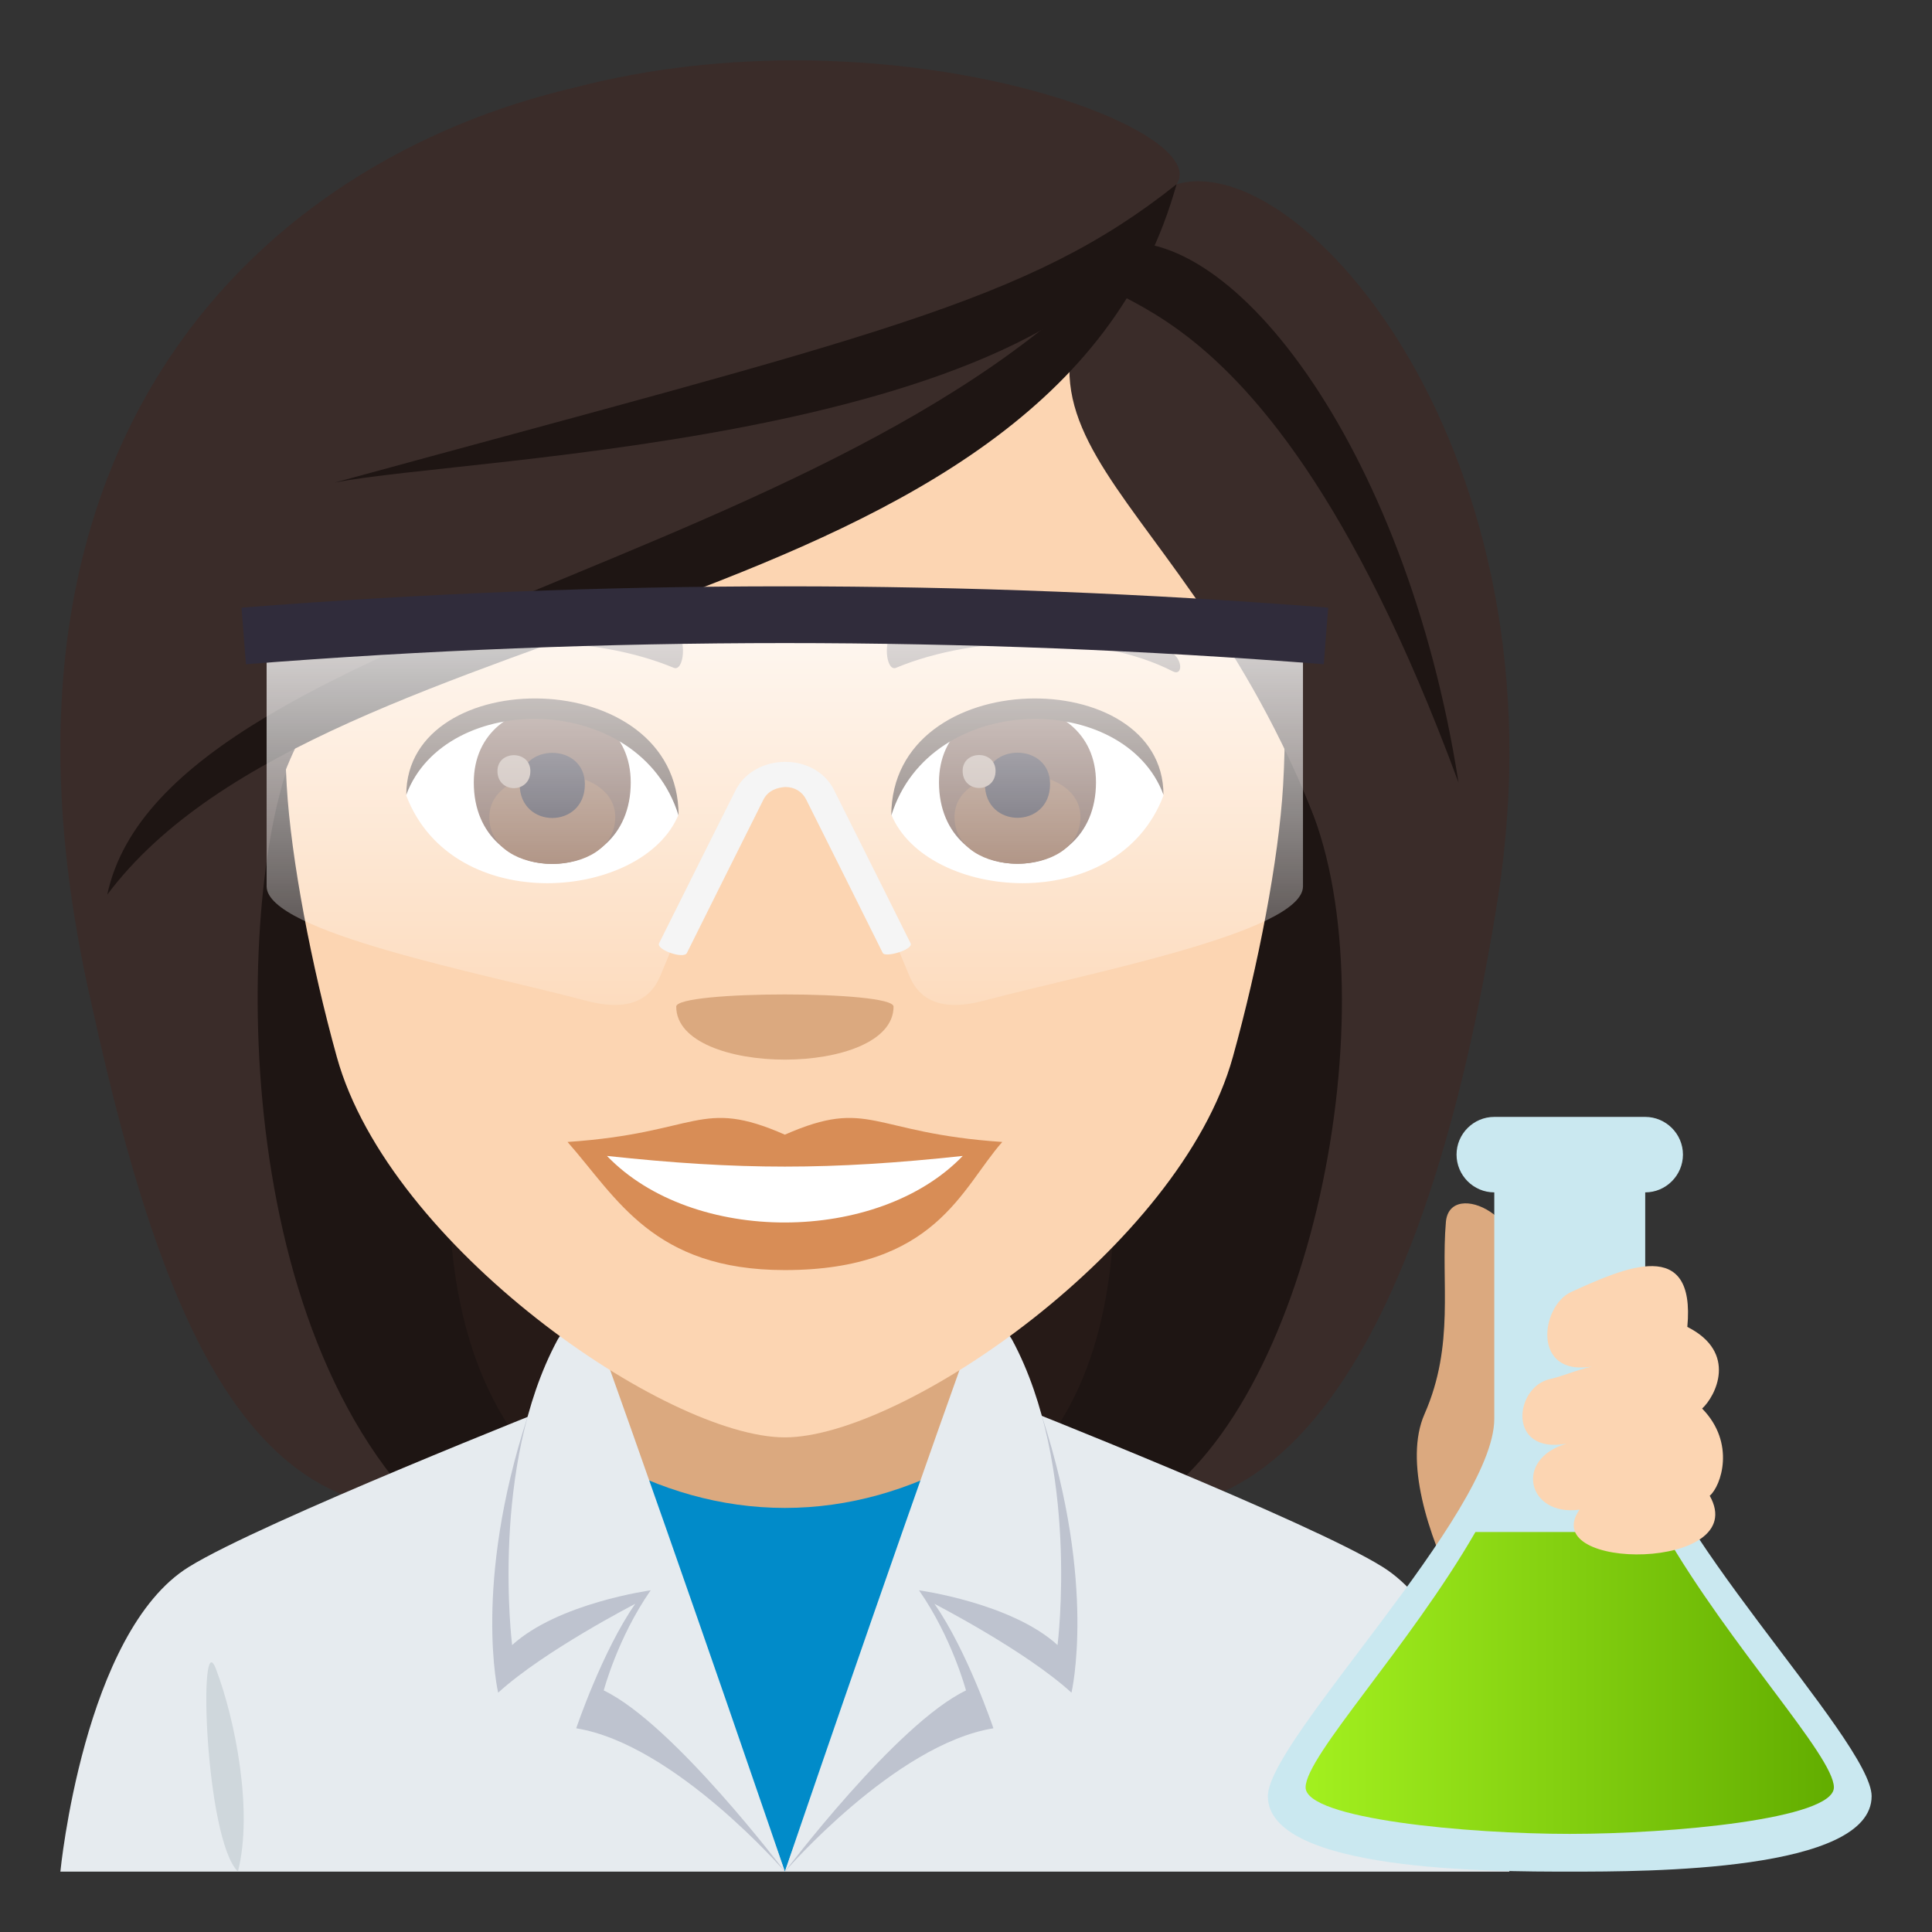<svg enable-background="new 0 0 64 64" height="64" viewBox="0 0 64 64" width="64" xmlns="http://www.w3.org/2000/svg" xmlns:xlink="http://www.w3.org/1999/xlink"><rect x="0" y="0" width="64" height="64" fill="#333333" stroke="none"/><linearGradient id="a" gradientUnits="userSpaceOnUse" x1="25.998" x2="25.998" y1="33.29" y2="20.932"><stop offset="0" stop-color="#fff" stop-opacity=".2"/><stop offset="1" stop-color="#fff"/></linearGradient><linearGradient id="b" gradientUnits="userSpaceOnUse" x1="43.25" x2="60.75" y1="55.75" y2="55.75"><stop offset="0" stop-color="#a3f01f"/><stop offset="1" stop-color="#62ad00"/></linearGradient><path d="m13.076 13.402c-8.713 37.397-7.916 36.596 10.426 36.596-10.15-7.1 9.293-37.104-10.426-36.596z" fill="#261a17"/><path d="m9.934 12.824c-6.359 28.412-.873 35.709 3.998 37.174h5.582c-13.061-9.202 7.355-37.734-9.58-37.174z" fill="#1e1513"/><path d="m38.709 13.401c8.713 37.398 7.914 36.597-10.426 36.597 9.334-5.699-9.293-37.106 10.426-36.597z" fill="#261a17"/><path d="m41.85 12.822c9.295 25.849-.02 35.979-3.998 37.176h-5.58c13.062-8.452-7.354-37.736 9.578-37.176z" fill="#1e1513"/><path d="m43.396 26.712c2.691 6.572.029 20.059-5.545 23.286 6.178 0 9.939-8.55 11.773-20.309 2.294-14.695-11.022-14.703-6.228-2.977z" fill="#3a2c29"/><path d="m2.85 32.415c2.25 10.614 5.02 17.583 11.082 17.583-6.76-6.998-5.965-21.76-4.043-25.432 9.793-5.828-10.846-10.104-7.039 7.849z" fill="#3a2c29"/><path d="m6.256 51.906c2.4-1.49 12.361-5.424 12.361-5.424h14.842s9.951 3.926 12.338 5.422c3.471 2.164 4.203 10.096 4.203 10.096h-48s.771-7.939 4.256-10.094" fill="#e6ebef"/><path d="m19.301 42.816h13.396v9.625h-13.396z" fill="#dba97f"/><path d="m32 48.311c-1.842 1.043-3.879 1.641-6 1.641-2.123 0-4.16-.598-6-1.643l6 13.691z" fill="#018bc9"/><path d="m17.475 46.939c-1.818 5.576-.973 9.133-.973 9.133 1.533-1.396 4.539-2.941 4.541-2.943-1.09 1.561-1.955 4.123-1.955 4.123 3.266.529 6.912 4.748 6.912 4.748s-5.072-14.832-8.525-15.061z" fill="#bec3cf"/><path d="m19.742 44.063s-.896-.377-1.277.328c-2.248 4.186-1.5 10.104-1.5 10.104 1.531-1.396 4.59-1.813 4.59-1.814-1.09 1.559-1.555 3.317-1.555 3.317 2.307 1.106 6 6.002 6 6.002s-3.084-9.057-6.258-17.937z" fill="#e6ebef"/><path d="m34.525 46.939c1.814 5.576.969 9.133.969 9.133-1.529-1.396-4.539-2.941-4.539-2.943 1.092 1.561 1.953 4.123 1.953 4.123-3.265.529-6.908 4.748-6.908 4.748s5.072-14.832 8.525-15.061z" fill="#bec3cf"/><path d="m32.254 44.063s.896-.377 1.279.328c2.248 4.186 1.5 10.104 1.5 10.104-1.529-1.396-4.588-1.813-4.59-1.814 1.09 1.559 1.557 3.317 1.557 3.317-2.307 1.106-6 6.002-6 6.002s3.08-9.057 6.254-17.937z" fill="#e6ebef"/><path d="m7.881 62c.512-2-.09-5.039-.727-6.713-.593-1.56-.369 5.613.727 6.713" fill="#cfd7dc"/><path d="m26 4.415c-11.609 0-17.201 9.455-16.502 21.611.143 2.444.822 5.969 1.66 8.989 1.742 6.277 10.93 12.6 14.842 12.6 3.91 0 13.1-6.323 14.84-12.601.84-3.02 1.52-6.544 1.664-8.989.697-12.155-4.893-21.61-16.504-21.61z" fill="#fcd5b2"/><path d="m26 37.587c-2.822-1.24-2.844-.051-7.199.242 1.635 1.855 2.838 4.244 7.197 4.244 5.004 0 5.85-2.711 7.203-4.244-4.359-.293-4.379-1.482-7.201-.242z" fill="#d88d56"/><path d="m20.107 38.292c2.844 2.959 8.977 2.92 11.785 0-4.378.471-7.404.471-11.785 0z" fill="#fff"/><path d="m38.795 21.61c-2.617-1.56-7.309-1.75-9.166-.688-.393.214-.287 1.341.053 1.2 2.648-1.104 6.682-1.158 9.168.117.334.17.339-.403-.055-.629z" fill="#594640"/><path d="m13.207 21.61c2.615-1.56 7.307-1.75 9.166-.688.393.214.289 1.341-.055 1.2-2.648-1.104-6.68-1.159-9.166.117-.334.17-.341-.403.055-.629z" fill="#594640"/><path d="m29.6 33.345c0 2.342-7.199 2.342-7.199 0-.001-.537 7.199-.537 7.199 0z" fill="#dba97f"/><path d="m38.541 26.357c-1.551 4.06-7.861 3.465-9.016.623.875-4.565 8.163-4.956 9.016-.623z" fill="#fff"/><path d="m31.105 25.916c0 3.596 5.201 3.596 5.201 0 .001-3.338-5.201-3.338-5.201 0z" fill="#613f34"/><path d="m31.619 27.066c0 2.063 4.172 2.063 4.172 0 0-1.914-4.172-1.914-4.172 0z" fill="#7d5037"/><path d="m32.627 25.972c0 1.492 2.158 1.492 2.158 0 0-1.385-2.158-1.385-2.158 0z" fill="#1a1626"/><path d="m31.889 25.537c0 .754 1.09.754 1.09 0 0-.701-1.09-.701-1.09 0z" fill="#ab968c"/><path d="m38.541 26.326c0-4.361-9.016-4.361-9.016.691 1.286-4.146 7.729-4.146 9.016-.691z" fill="#45332c"/><path d="m13.459 26.357c1.553 4.06 7.863 3.466 9.02.623-.877-4.565-8.165-4.956-9.02-.623z" fill="#fff"/><path d="m15.695 25.921c0 3.596 5.199 3.596 5.199 0 .001-3.338-5.199-3.338-5.199 0z" fill="#613f34"/><path d="m16.209 27.072c0 2.062 4.172 2.062 4.172 0 0-1.914-4.172-1.914-4.172 0z" fill="#7d5037"/><path d="m17.215 25.978c0 1.492 2.16 1.492 2.16 0 0-1.386-2.16-1.386-2.16 0z" fill="#1a1626"/><path d="m16.479 25.542c0 .755 1.09.755 1.09 0-.001-.701-1.09-.701-1.09 0z" fill="#ab968c"/><path d="m13.459 26.326c0-4.361 9.02-4.361 9.02.689-1.288-4.145-7.731-4.145-9.02-.689z" fill="#45332c"/><path d="m38.973 6.105c-8.141 8.342-.371 8.881 4.424 20.607 2.691 6.572 4.395 14.736 6.229 2.977 2.292-14.695-6.517-24.811-10.653-23.584z" fill="#3a2c29"/><path d="m18.99 2.911c-10.324 2.429-19.947 11.551-16.14 29.504 2.25 10.614 5.117-4.177 7.039-7.849 9.793-5.828 26.539-10.241 29.084-18.461 1.291-1.897-9.653-5.9-19.983-3.194z" fill="#3a2c29"/><g fill="#1e1513"><path d="m11.08 15.988c4.365-.885 25.25-1.302 27.893-9.883-4.936 3.934-10.049 5.005-27.893 9.883z"/><path d="m3.553 29.636c7.324-9.773 31.316-8.695 35.42-23.531-7.967 12.452-33.418 14.136-35.42 23.531z"/><path d="m36.559 8.139c-1.891 2.978 4.678-1.397 11.756 17.785-1.745-11.215-7.727-18.936-11.756-17.785z"/></g><path d="m8.832 20.931v8.429c0 1.524 7.193 2.889 10.533 3.778.848.229 2.018.357 2.504-.801.828-1.97 1.408-3.403 2.4-5.745.434-1.029 3.025-1.031 3.459 0 .992 2.342 1.574 3.774 2.4 5.745.486 1.158 1.658 1.029 2.506.801 3.338-.889 10.529-2.253 10.529-3.778 0-2.173 0-8.429 0-8.429z" fill="url(#a)" opacity=".8"/><path d="m29.244 31.571s-2.137-4.294-2.539-5.087c-.133-.262-.381-.412-.688-.414-.26.016-.566.107-.725.414-.4.793-2.539 5.087-2.539 5.087-.107.211-1.025-.113-.92-.324 0 0 2.141-4.294 2.545-5.088.285-.561.926-.922 1.637-.922h.004c.703.002 1.316.354 1.604.922.402.794 2.541 5.088 2.541 5.088.107.211-.838.482-.92.324z" fill="#f5f5f5"/><path d="m43.852 22.004c-11.883-.935-23.822-.935-35.705 0-.049-.624-.098-1.248-.147-1.874 11.979-.943 24.016-.943 36 0-.053.626-.1 1.25-.148 1.874z" fill="#302c3b"/><path d="m50.063 42.438c.896-2.025-2.037-3.449-2.166-1.957-.174 1.998.305 4.06-.709 6.364-1.35 3.064 3.098 9.789 3.346 8.779s5.137-2.643 5.582-5.275c.249-1.462-6.417-7.091-6.053-7.911z" fill="#dba97f"/><path d="m54.5 47v-7.501c.686 0 1.25-.564 1.25-1.252 0-.686-.564-1.248-1.25-1.248h-5c-.689 0-1.25.563-1.25 1.248 0 .688.561 1.252 1.25 1.252v7.501c0 3.125-7.5 10.652-7.5 12.5 0 2.5 7.422 2.5 10 2.5s10 0 10-2.5c0-1.848-7.5-9.375-7.5-12.5z" fill="#cae8f0"/><path d="m48.875 50.75c-2.178 3.783-5.625 7.42-5.625 8.459 0 1.049 5.385 1.541 8.75 1.541 3.363 0 8.75-.492 8.75-1.541 0-1.039-3.449-4.676-5.625-8.459z" fill="url(#b)"/><path d="m55.895 43.955c1.691.852.926 2.311.49 2.705 1.121 1.143.629 2.568.252 2.889 1.404 2.492-5.752 2.523-4.314.461-1.719.232-2.184-1.678-.432-2.186-1.975.357-1.725-1.877-.551-2.139.441-.098.891-.309 1.398-.416-2.01.334-1.697-2.01-.697-2.467 1.793-.819 4.135-1.86 3.854 1.153z" fill="#fcd5b2"/></svg>
